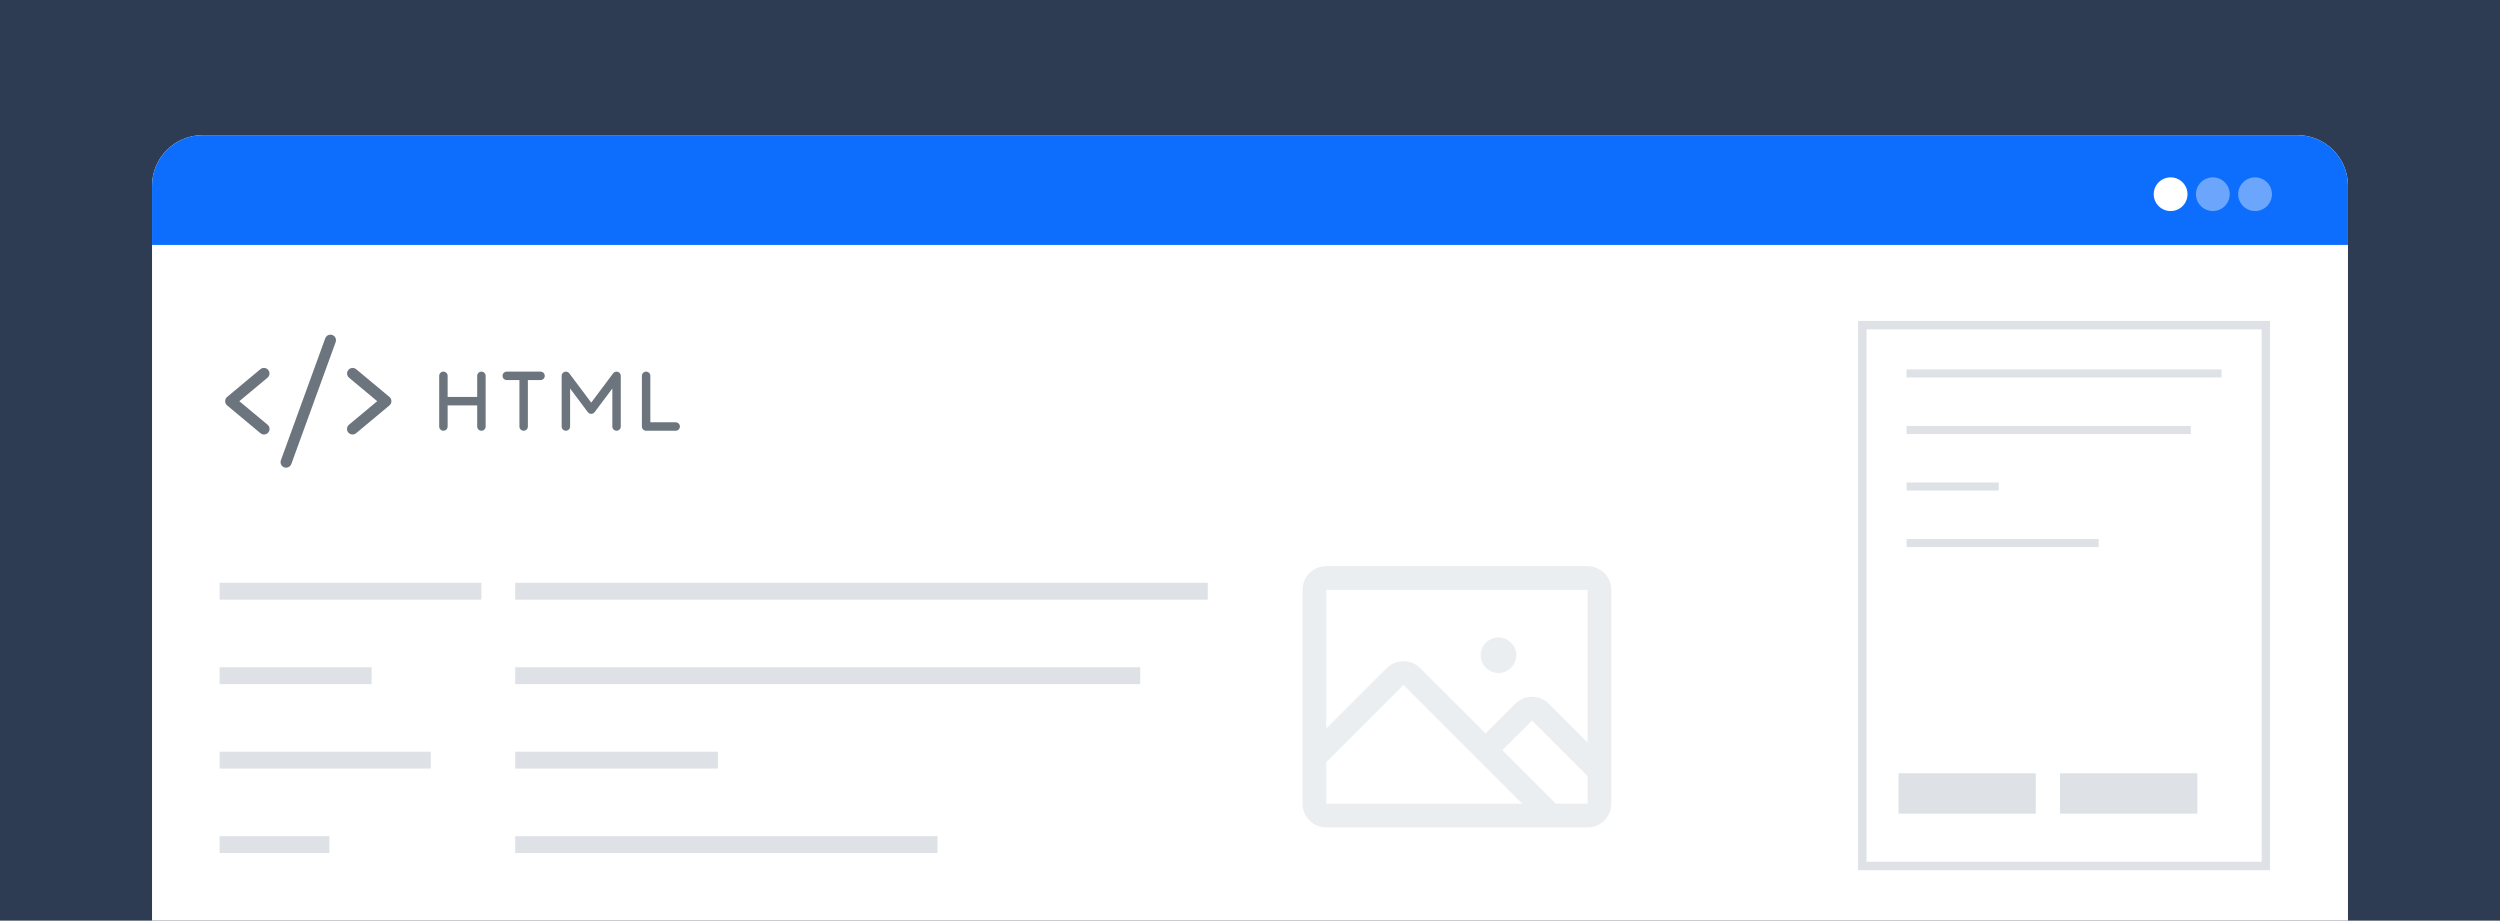 <svg width="296" height="109" viewBox="0 0 296 109" fill="none" xmlns="http://www.w3.org/2000/svg">
<rect x="0" y="0" width="296" height="109" fill="#333333" stroke="none"/>
<rect width="296" height="109" fill="#0D6EFD" fill-opacity="0.16"/>
<path d="M18 22C18 18.686 20.686 16 24 16H272C275.314 16 278 18.686 278 22V109H18V22Z" fill="white"/>
<path d="M57.5 44.5V50.5C57.5 50.633 57.447 50.76 57.354 50.854C57.26 50.947 57.133 51 57 51C56.867 51 56.74 50.947 56.646 50.854C56.553 50.76 56.5 50.633 56.5 50.5V48H53V50.5C53 50.633 52.947 50.76 52.854 50.854C52.76 50.947 52.633 51 52.5 51C52.367 51 52.24 50.947 52.146 50.854C52.053 50.76 52 50.633 52 50.5V44.5C52 44.367 52.053 44.24 52.146 44.146C52.24 44.053 52.367 44 52.5 44C52.633 44 52.76 44.053 52.854 44.146C52.947 44.24 53 44.367 53 44.5V47H56.5V44.5C56.5 44.367 56.553 44.24 56.646 44.146C56.74 44.053 56.867 44 57 44C57.133 44 57.26 44.053 57.354 44.146C57.447 44.24 57.5 44.367 57.5 44.5ZM64.5 44.5C64.5 44.633 64.447 44.76 64.354 44.854C64.26 44.947 64.133 45 64 45H62.5V50.5C62.5 50.633 62.447 50.76 62.354 50.854C62.26 50.947 62.133 51 62 51C61.867 51 61.74 50.947 61.646 50.854C61.553 50.76 61.5 50.633 61.5 50.5V45H60C59.867 45 59.74 44.947 59.646 44.854C59.553 44.76 59.5 44.633 59.5 44.5C59.5 44.367 59.553 44.24 59.646 44.146C59.74 44.053 59.867 44 60 44H64C64.133 44 64.26 44.053 64.354 44.146C64.447 44.24 64.5 44.367 64.5 44.5ZM73.5 44.5V50.5C73.5 50.633 73.447 50.76 73.354 50.854C73.26 50.947 73.133 51 73 51C72.867 51 72.74 50.947 72.646 50.854C72.553 50.76 72.5 50.633 72.5 50.5V46L70.4 48.8C70.353 48.862 70.293 48.913 70.224 48.947C70.154 48.982 70.078 49 70 49C69.922 49 69.846 48.982 69.776 48.947C69.707 48.913 69.647 48.862 69.6 48.8L67.5 46V50.5C67.5 50.633 67.447 50.76 67.354 50.854C67.26 50.947 67.133 51 67 51C66.867 51 66.74 50.947 66.646 50.854C66.553 50.76 66.5 50.633 66.5 50.5V44.5C66.5 44.395 66.533 44.293 66.594 44.208C66.656 44.123 66.742 44.059 66.842 44.026C66.941 43.992 67.049 43.992 67.149 44.023C67.249 44.054 67.337 44.116 67.4 44.2L70 47.666L72.6 44.2C72.663 44.116 72.751 44.054 72.851 44.023C72.951 43.992 73.059 43.992 73.158 44.026C73.258 44.059 73.344 44.123 73.406 44.208C73.467 44.293 73.5 44.395 73.5 44.5ZM80.5 50.5C80.5 50.633 80.447 50.76 80.354 50.854C80.26 50.947 80.133 51 80 51H76.5C76.367 51 76.24 50.947 76.146 50.854C76.053 50.76 76 50.633 76 50.5V44.5C76 44.367 76.053 44.24 76.146 44.146C76.24 44.053 76.367 44 76.5 44C76.633 44 76.76 44.053 76.854 44.146C76.947 44.24 77 44.367 77 44.5V50H80C80.133 50 80.26 50.053 80.354 50.146C80.447 50.24 80.5 50.367 80.5 50.5Z" fill="#6C757D"/>
<rect x="220.5" y="38.5" width="47.774" height="64.033" stroke="#DEE2E6"/>
<rect x="224.782" y="91.556" width="16.258" height="4.782" fill="#DEE2E6"/>
<rect x="243.909" y="91.556" width="16.258" height="4.782" fill="#DEE2E6"/>
<rect x="225.738" y="43.738" width="37.298" height="0.956" fill="#DEE2E6"/>
<rect x="225.738" y="50.433" width="33.659" height="0.956" fill="#DEE2E6"/>
<rect x="225.738" y="57.127" width="10.916" height="0.956" fill="#DEE2E6"/>
<rect x="225.738" y="63.822" width="22.743" height="0.956" fill="#DEE2E6"/>
<g opacity="0.6">
<path d="M187.969 67.031H157.031C156.285 67.031 155.57 67.328 155.043 67.855C154.515 68.382 154.219 69.098 154.219 69.844V95.156C154.219 95.902 154.515 96.618 155.043 97.145C155.57 97.672 156.285 97.969 157.031 97.969H187.969C188.715 97.969 189.43 97.672 189.957 97.145C190.485 96.618 190.781 95.902 190.781 95.156V69.844C190.781 69.098 190.485 68.382 189.957 67.855C189.43 67.328 188.715 67.031 187.969 67.031ZM187.969 69.844V87.905L183.386 83.324C183.125 83.063 182.815 82.856 182.474 82.715C182.132 82.573 181.767 82.5 181.397 82.5C181.028 82.5 180.662 82.573 180.321 82.715C179.979 82.856 179.669 83.063 179.408 83.324L175.893 86.84L168.158 79.106C167.631 78.579 166.916 78.283 166.17 78.283C165.425 78.283 164.709 78.579 164.182 79.106L157.031 86.256V69.844H187.969ZM157.031 90.234L166.172 81.094L180.234 95.156H157.031V90.234ZM187.969 95.156H184.212L177.884 88.828L181.4 85.312L187.969 91.883V95.156ZM175.312 77.578C175.312 77.161 175.436 76.753 175.668 76.406C175.9 76.059 176.229 75.789 176.615 75.629C177 75.47 177.424 75.428 177.833 75.509C178.243 75.591 178.618 75.792 178.913 76.087C179.208 76.382 179.409 76.757 179.491 77.167C179.572 77.576 179.53 78 179.371 78.385C179.211 78.771 178.941 79.1 178.594 79.332C178.247 79.564 177.839 79.688 177.422 79.688C176.862 79.688 176.326 79.465 175.93 79.07C175.535 78.674 175.312 78.138 175.312 77.578Z" fill="#DEE2E6"/>
</g>
<rect x="26" y="69" width="31" height="2" fill="#DEE2E6"/>
<rect x="61" y="69" width="82" height="2" fill="#DEE2E6"/>
<rect x="26" y="79" width="18" height="2" fill="#DEE2E6"/>
<rect x="61" y="79" width="74" height="2" fill="#DEE2E6"/>
<rect x="26" y="89" width="25" height="2" fill="#DEE2E6"/>
<rect x="61" y="89" width="24" height="2" fill="#DEE2E6"/>
<rect x="26" y="99" width="13" height="2" fill="#DEE2E6"/>
<rect x="61" y="99" width="50" height="2" fill="#DEE2E6"/>
<path d="M31.67 44.723L28.338 47.5L31.67 50.277C31.738 50.331 31.795 50.399 31.836 50.475C31.878 50.552 31.904 50.636 31.913 50.723C31.922 50.81 31.913 50.898 31.887 50.981C31.862 51.065 31.82 51.142 31.764 51.209C31.708 51.276 31.64 51.331 31.562 51.372C31.485 51.412 31.4 51.436 31.313 51.443C31.226 51.45 31.139 51.44 31.056 51.413C30.973 51.386 30.896 51.342 30.83 51.285L26.892 48.004C26.819 47.942 26.759 47.865 26.718 47.778C26.678 47.691 26.657 47.596 26.657 47.5C26.657 47.403 26.678 47.308 26.718 47.221C26.759 47.134 26.819 47.057 26.892 46.995L30.83 43.714C30.964 43.603 31.136 43.549 31.31 43.565C31.483 43.581 31.643 43.665 31.755 43.799C31.866 43.933 31.92 44.105 31.904 44.279C31.888 44.452 31.804 44.612 31.67 44.723ZM46.108 46.995L42.17 43.714C42.104 43.659 42.027 43.618 41.945 43.592C41.863 43.566 41.776 43.557 41.69 43.565C41.605 43.573 41.521 43.598 41.445 43.638C41.368 43.678 41.301 43.733 41.246 43.799C41.134 43.933 41.081 44.105 41.096 44.279C41.112 44.452 41.196 44.612 41.33 44.723L44.662 47.5L41.33 50.277C41.262 50.331 41.205 50.399 41.164 50.475C41.122 50.552 41.096 50.636 41.087 50.723C41.078 50.81 41.087 50.898 41.113 50.981C41.138 51.065 41.18 51.142 41.236 51.209C41.292 51.276 41.361 51.331 41.438 51.372C41.515 51.412 41.6 51.436 41.687 51.443C41.774 51.45 41.862 51.44 41.944 51.413C42.027 51.386 42.104 51.342 42.17 51.285L46.108 48.004C46.181 47.942 46.241 47.865 46.282 47.778C46.322 47.691 46.344 47.596 46.344 47.5C46.344 47.403 46.322 47.308 46.282 47.221C46.241 47.134 46.181 47.057 46.108 46.995ZM39.349 39.664C39.268 39.635 39.182 39.622 39.096 39.626C39.01 39.63 38.925 39.65 38.847 39.687C38.769 39.723 38.699 39.775 38.641 39.838C38.583 39.902 38.538 39.976 38.508 40.057L33.258 54.495C33.229 54.576 33.215 54.662 33.219 54.748C33.223 54.834 33.244 54.919 33.28 54.997C33.317 55.075 33.368 55.145 33.432 55.204C33.495 55.262 33.57 55.307 33.651 55.337C33.723 55.362 33.799 55.375 33.875 55.375C34.01 55.375 34.141 55.334 34.252 55.256C34.362 55.179 34.446 55.069 34.492 54.943L39.742 40.505C39.771 40.424 39.785 40.338 39.781 40.252C39.777 40.166 39.756 40.081 39.72 40.003C39.683 39.925 39.632 39.855 39.568 39.797C39.504 39.739 39.43 39.694 39.349 39.664Z" fill="#6C757D"/>
<path d="M18 22C18 18.686 20.686 16 24 16H272C275.314 16 278 18.686 278 22V29H18V22Z" fill="#0D6EFD"/>
<path d="M259 22.994C259 24.094 258.103 24.988 257 24.988C255.897 24.988 255 24.094 255 22.994C255 21.894 255.897 21 257 21C258.103 21 259 21.894 259 22.994Z" fill="white"/>
<path d="M264 22.994C264 24.094 263.103 24.988 262 24.988C260.897 24.988 260 24.094 260 22.994C260 21.894 260.897 21 262 21C263.103 21 264 21.894 264 22.994Z" fill="#F8F9FA" fill-opacity="0.4"/>
<path d="M269 22.994C269 24.094 268.103 24.988 267 24.988C265.897 24.988 265 24.094 265 22.994C265 21.894 265.897 21 267 21C268.103 21 269 21.894 269 22.994Z" fill="#F8F9FA" fill-opacity="0.4"/>
</svg>
